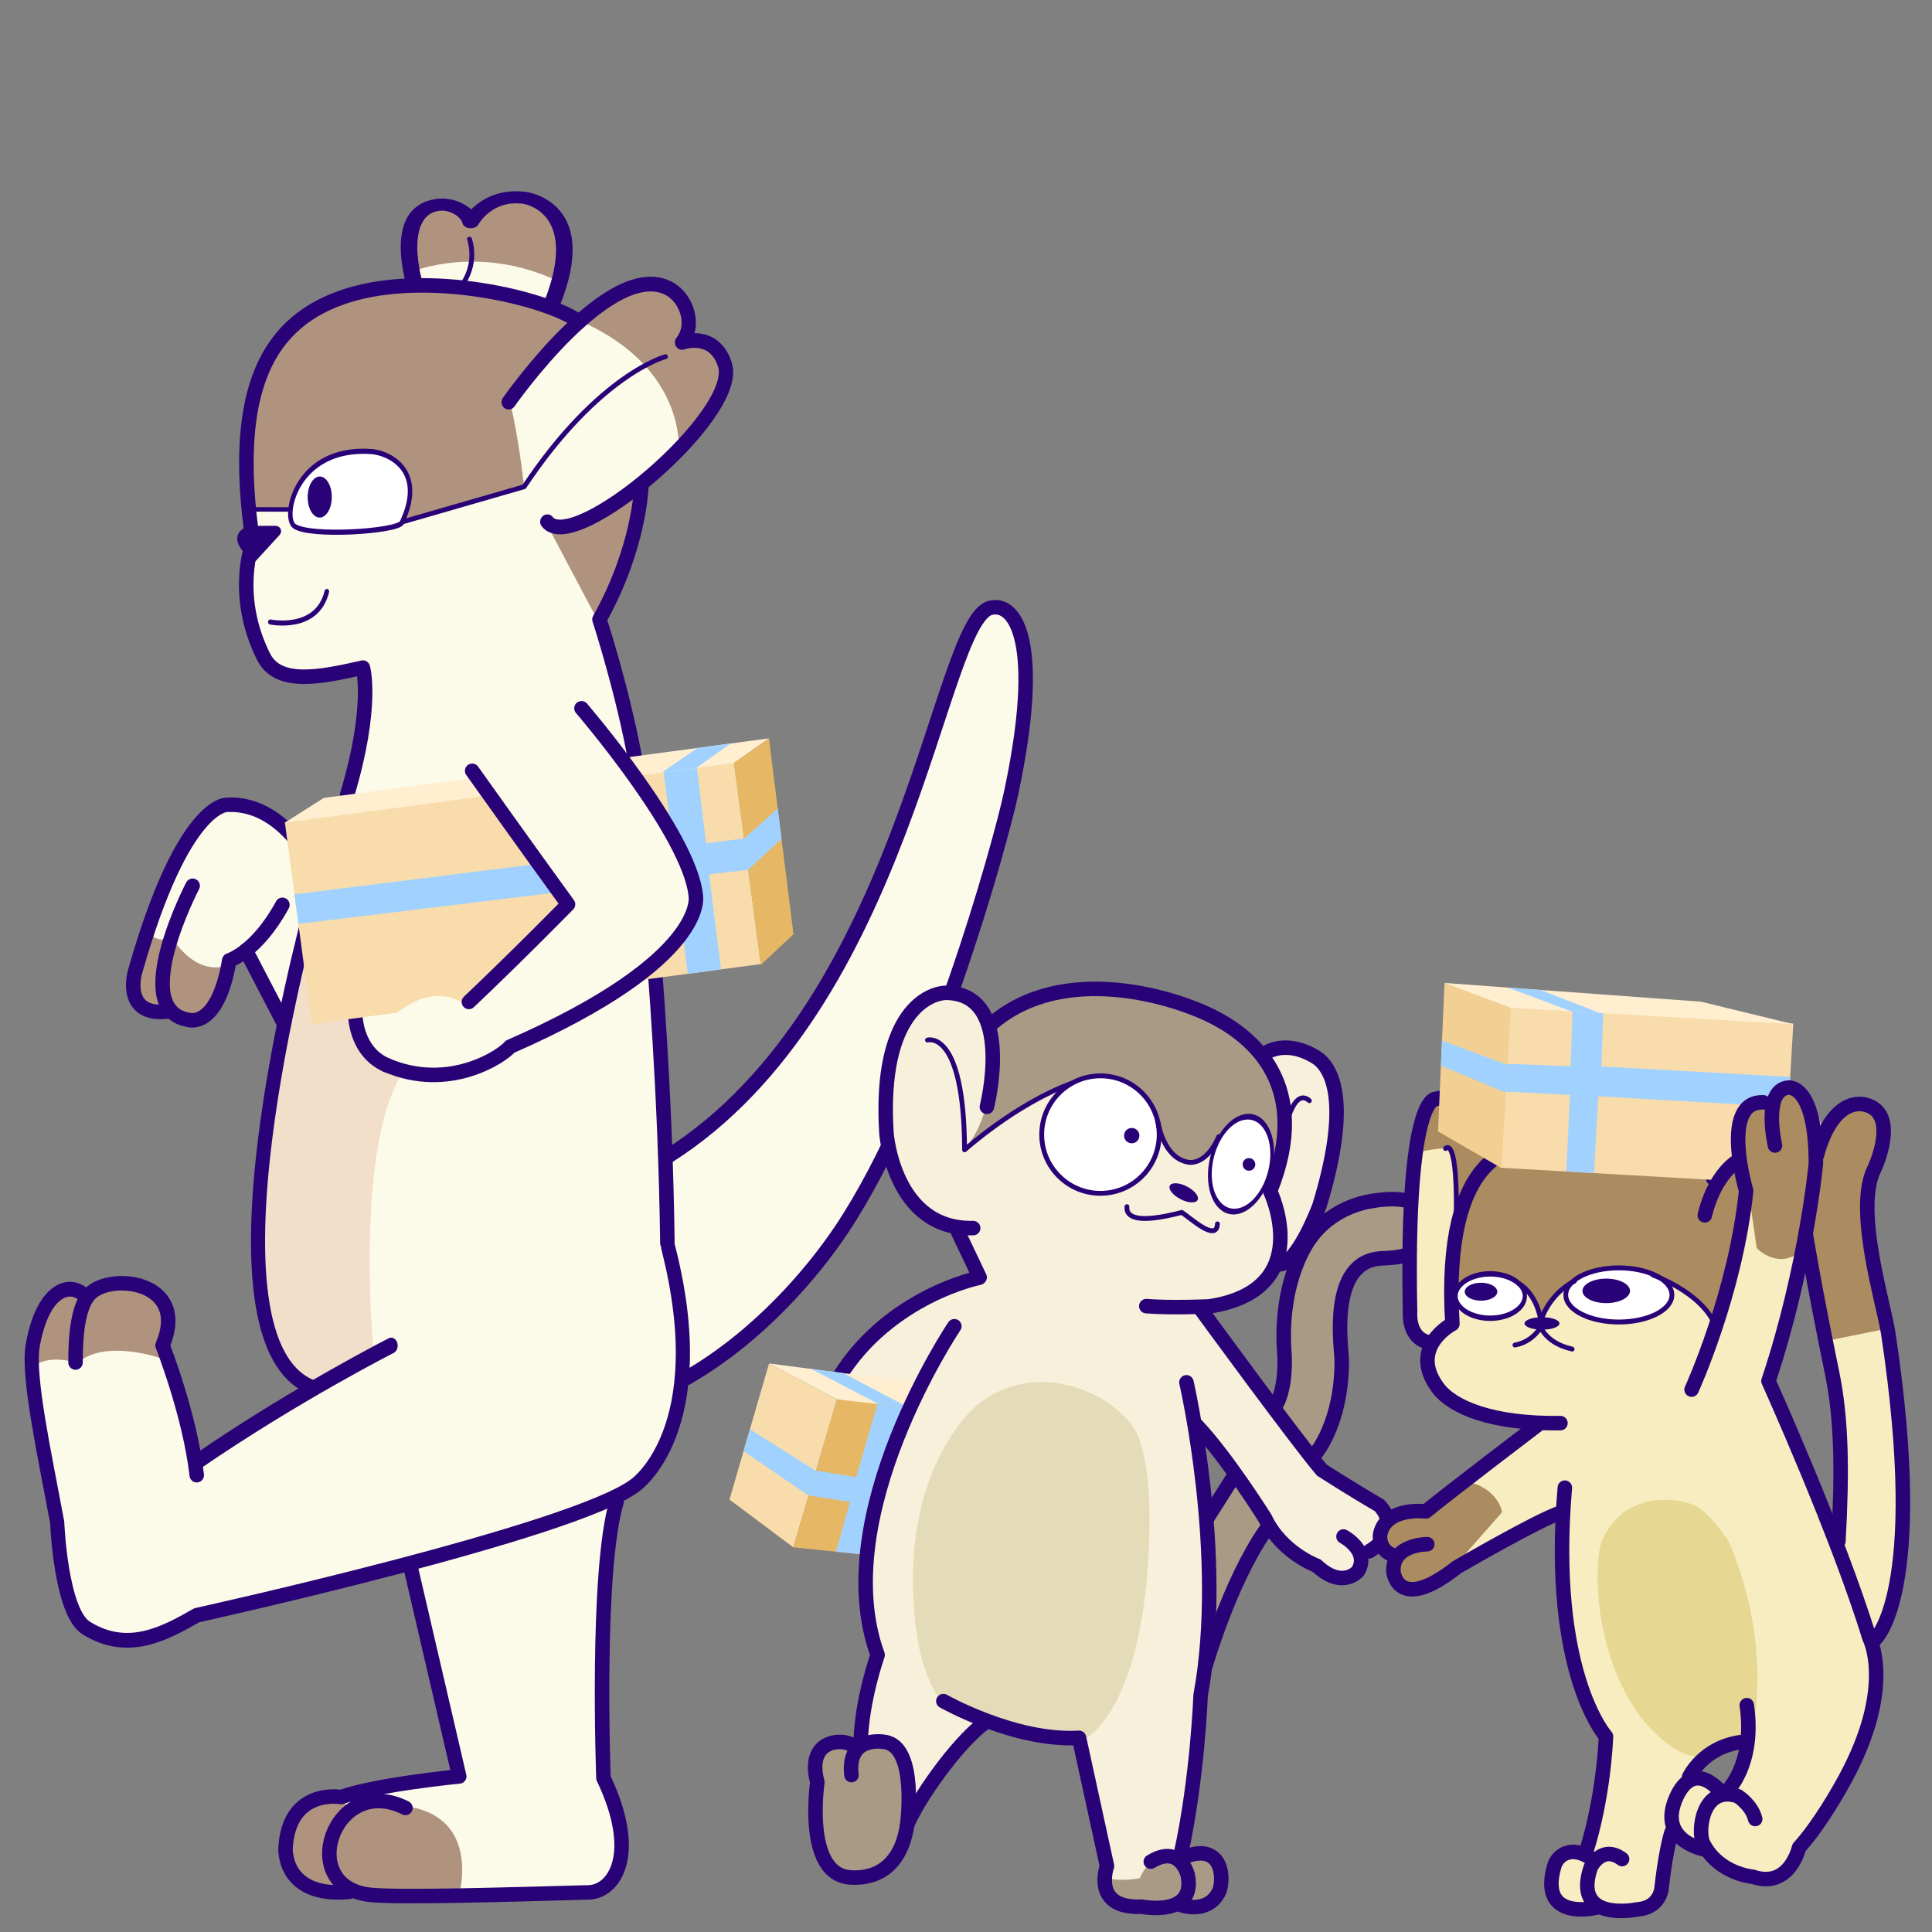 <?xml version="1.0" encoding="UTF-8" standalone="no"?>
<!DOCTYPE svg PUBLIC "-//W3C//DTD SVG 1.1//EN" "http://www.w3.org/Graphics/SVG/1.1/DTD/svg11.dtd">
<svg width="100%" height="100%" viewBox="0 0 400 400" version="1.1" xmlns="http://www.w3.org/2000/svg" xmlns:xlink="http://www.w3.org/1999/xlink" xml:space="preserve" xmlns:serif="http://www.serif.com/" style="fill-rule:evenodd;clip-rule:evenodd;stroke-linecap:round;stroke-linejoin:round;stroke-miterlimit:1.5;">
    <rect x="0" y="0" width="400" height="400" fill="#808080" stroke="none"/>
    <g transform="matrix(1.084,0,0,1.084,-17.133,-30.326)">
        <path d="M120.879,86.273C120.879,86.273 130.404,69.047 115.588,65.67C115.588,65.67 110.093,66.035 105.925,69.757C105.925,69.757 101.181,64.658 94.954,68.871C94.954,68.871 93.115,72.684 94.649,82.484C94.649,82.484 64.738,77.817 62.865,114.282C62.865,114.282 63.407,129.211 63.722,132.907C63.722,132.907 60.58,154.663 71.436,157.27L85.016,155.426C85.016,155.426 84.919,183.806 78.231,196.39C78.231,196.39 67.304,178.406 58.011,182.756C58.011,182.756 49.98,184.136 41.25,213.647C41.25,213.647 38.549,223.218 48.362,220.83C48.362,220.83 54.698,227.817 57.617,217.699C58.965,213.026 60.542,211.105 62.451,209.684C62.451,209.684 67.968,218.901 69.999,222.473C70.216,222.854 69.999,222.473 69.999,222.473C69.999,222.473 56.251,286.014 74.972,293.344L53.382,307.221C53.382,307.221 50.192,296.616 47.271,285.008C50.574,281.197 44.731,268.078 32.696,275.974C32.696,275.974 24.872,270.597 21.857,283.295C21.857,283.295 22.077,301.802 26.5,318.789C26.5,318.789 23.878,353.428 53.382,336.491C53.382,336.491 67.319,333.583 94.339,327.49L103.517,367.372C103.517,367.372 89.135,368.354 81.982,370.723C71.805,368.889 61.689,389.812 82.602,389.415L129.458,389.415C129.458,389.415 139.873,388.871 131.092,368.021C131.092,368.021 130.06,326.831 132.975,313.49C132.975,313.49 144.786,310.285 146.223,291.403C146.223,291.403 186.822,282.39 211.043,170.181C211.043,170.181 215.14,141.813 204.646,143.692C204.646,143.692 200.103,145.688 194.005,167.387C194.005,167.387 177.443,232.104 142.966,247.865C142.966,247.865 142.88,192.864 136.026,169.12L130.005,146.473C130.005,146.473 136.099,141.167 138.298,120.943C138.298,120.943 154.372,108.771 154.541,97.618C154.541,97.618 150.984,91.676 146.198,92.979C146.198,92.979 149.944,85.219 141.175,82.235C141.175,82.235 133.788,81.73 126.023,89.415C126.023,89.415 125.12,87.166 120.879,86.273Z" style="fill:rgb(252,251,233);"/>
        <path d="M87.138,285.861C87.138,285.861 83.341,246.523 93.065,232.255C93.065,232.255 79.279,227.046 82.289,215.403C82.289,215.403 75.853,208.849 72.68,211.264C72.68,211.264 58.396,262.208 66.823,282.45C66.823,282.45 70.991,291.427 75.796,292.753L87.138,285.861Z" style="fill:rgb(242,222,201);"/>
        <path d="M62.505,125.193C62.505,125.193 61.027,99.084 72.838,89.314C72.838,89.314 89.271,75.412 126.561,89.068C126.561,89.068 115.943,100.743 113.013,104.007C113.013,104.007 114.609,109.541 115.912,120.943C115.912,120.943 99.629,125.658 92.753,127.56C92.753,127.56 94.906,112.808 82.132,114.547C82.132,114.547 73.82,116.231 71.29,124.997L62.505,125.193Z" style="fill:rgb(176,147,127);"/>
        <path d="M138.297,120.943C138.297,120.943 125.878,131.103 120.522,128.63L130.286,147.073C130.286,147.073 138.422,131.008 138.297,120.943Z" style="fill:rgb(176,147,127);"/>
        <g transform="matrix(0.922,0,0,0.922,15.804,27.974)">
            <path d="M85.443,56.255C85.443,56.255 99.243,50.506 115.565,58.236C115.565,58.236 120.096,42.6 108.522,40.864C108.522,40.864 100.736,40.718 97.408,45.486C97.408,45.486 83.464,33.354 85.443,56.255Z" style="fill:rgb(176,147,127);"/>
        </g>
        <g transform="matrix(0.922,0,0,0.922,15.804,27.974)">
            <path d="M120.266,66.546C120.266,66.546 136.867,50.394 141.642,63.128C141.642,63.128 143.042,69.379 141.336,71.011C141.336,71.011 156.126,68.082 146.759,85.931C146.759,85.931 143.339,91.261 140.61,93.323C140.61,93.323 142.212,76.168 120.266,66.546Z" style="fill:rgb(176,147,127);"/>
        </g>
        <g transform="matrix(0.922,0,0,0.922,15.804,27.974)">
            <path d="M34.308,281.695C34.308,281.695 22.039,277.039 16.036,282.361C16.036,282.361 9.834,280.211 6.561,283.401C6.561,283.401 6.38,263.027 17.551,268.45C17.551,268.45 37.06,257.898 33.694,278.474L34.308,281.695Z" style="fill:rgb(176,147,127);"/>
        </g>
        <g transform="matrix(0.922,0,0,0.922,15.804,27.974)">
            <path d="M70.101,372.785C70.101,372.785 61.892,368.463 59.116,380.585C59.116,380.585 55.884,393.622 72.657,391.822C72.657,391.822 87.008,395.143 95.085,392.582C95.085,392.582 101.751,369.756 72.932,374.574L70.101,372.785Z" style="fill:rgb(176,147,127);"/>
        </g>
        <g transform="matrix(0.922,0,0,0.922,15.804,27.974)">
            <path d="M30.496,192.515C30.496,192.515 32.123,195.961 35.501,194.032C35.501,194.032 40.071,202.291 47.156,200C47.156,200 46.029,212.636 38.89,211.263C38.89,211.263 34.186,210.756 33.66,209.527C33.66,209.527 23.083,210.575 30.496,192.515Z" style="fill:rgb(176,147,127);"/>
        </g>
        <g transform="matrix(1,0,0,1,-6.121,2.062)">
            <path d="M59.503,307.669C58.206,296.155 52.976,282.885 52.976,282.885C58.204,270.465 42.883,268.918 39.034,273.098C37.128,275.169 36.342,279.549 36.352,286.148" style="fill:none;stroke:rgb(41,2,119);stroke-width:2.77px;"/>
        </g>
        <g transform="matrix(1,0,0,1,-14.418,-1.327)">
            <path d="M155.077,211.733C155.077,211.733 157.321,237.391 157.694,266.744" style="fill:none;stroke:rgb(41,2,119);stroke-width:2.77px;"/>
        </g>
        <g transform="matrix(1,0,0,1,-14.418,-1.327)">
            <path d="M140.85,90.728C134.559,86.242 112.192,80.853 96.618,85.752C81.519,90.501 74.195,103.429 78.506,132.794C78.506,132.794 74.606,142.838 80.559,154.726C83.359,160.317 91.411,158.649 99.535,156.812C99.535,156.812 101.627,164.12 96.531,181.099" style="fill:none;stroke:rgb(41,2,119);stroke-width:2.77px;"/>
        </g>
        <g transform="matrix(1.226,0,0,0.893,-61.358,5.048)">
            <path d="M127.53,86.429C127.53,86.429 124.02,70.91 131.082,69.503C133.445,69.032 135.852,71.034 136.27,73.208C136.27,73.208 138.653,67.031 144.552,67.968C144.552,67.968 155.123,69.581 148.887,90.792" style="fill:none;stroke:rgb(41,2,119);stroke-width:2.58px;"/>
        </g>
        <g transform="matrix(0.97,0,0,1,-10.543,-1.327)">
            <path d="M127.323,106.115C127.323,106.115 147.579,77.938 159.183,84.574C162.154,86.273 164.288,91.176 161.452,94.703C161.452,94.703 167.741,92.476 169.9,98.945C173.087,108.489 140.168,135.457 134.929,128.958" style="fill:none;stroke:rgb(41,2,119);stroke-width:2.81px;"/>
        </g>
        <g transform="matrix(1,0,0,1,-14.418,-1.327)">
            <path d="M152.716,122.27C152.716,122.27 152.38,133.974 144.722,147.607C144.722,147.607 149.186,161.221 151.635,174.877" style="fill:none;stroke:rgb(41,2,119);stroke-width:2.77px;"/>
        </g>
        <g transform="matrix(1,0,0,1.054,-14.418,-11.984)">
            <path d="M90.578,199.198C90.578,199.198 66.452,279.485 89.43,289.162" style="fill:none;stroke:rgb(41,2,119);stroke-width:2.69px;"/>
        </g>
        <g transform="matrix(1,0,0,1,-14.418,-1.327)">
            <path d="M91.777,198.028C91.777,198.028 85.681,182.373 73.593,183.022C73.593,183.022 65.242,182.366 56.039,214.821C55.239,217.641 55.041,223.67 62.854,222.411" style="fill:none;stroke:rgb(41,2,119);stroke-width:2.77px;"/>
        </g>
        <g transform="matrix(1,0,0,1,-14.418,-1.327)">
            <path d="M67.017,198.483C67.017,198.483 54.687,222.112 66.156,224.076C66.156,224.076 71.744,226.08 74.012,212.736C74.012,212.736 79.302,211.077 84.161,202.123" style="fill:none;stroke:rgb(41,2,119);stroke-width:2.77px;"/>
        </g>
        <g transform="matrix(1,0,0,1,-14.418,-1.327)">
            <path d="M77.192,210.842L84.296,224.499" style="fill:none;stroke:rgb(41,2,119);stroke-width:2.77px;"/>
        </g>
        <path d="M83.645,221.486C83.645,221.486 83.534,228.778 89.647,231.417" style="fill:none;stroke:rgb(41,2,119);stroke-width:2.77px;"/>
        <g transform="matrix(1.084,-0.129,0.15,1.256,-45.608,0.226)">
            <path d="M93.046,111.642C91.121,110.043 94.981,99.672 108.043,101.858C110.773,102.314 117.302,105.493 111.82,113.054C110.92,114.296 95.397,113.596 93.046,111.642Z" style="fill:white;stroke:rgb(41,2,119);stroke-width:0.78px;"/>
        </g>
        <g transform="matrix(1.619,0.136,-0.031,0.956,-83.894,8.052)">
            <ellipse cx="101.325" cy="105.731" rx="1.42" ry="4.098" style="fill:rgb(41,2,119);"/>
        </g>
        <g transform="matrix(-1.577,-0.54,0.588,-1.717,151.43,397.16)">
            <path d="M100.188,121.094C100.226,121.014 100.325,120.975 100.414,121.005C104.143,122.184 103.177,123.775 102.211,124.36C102.171,124.384 102.128,124.404 102.082,124.418C101.779,124.514 100.395,124.949 99.322,125.287C99.091,125.359 98.835,125.3 98.67,125.135C98.505,124.97 98.461,124.731 98.558,124.526C99.126,123.332 99.953,121.59 100.188,121.094Z" style="fill:rgb(41,2,119);"/>
        </g>
        <g transform="matrix(1,0,0,1,-14.279,1.113)">
            <path d="M119.752,72.536C119.752,72.536 121.294,76.548 118.68,80.777" style="fill:none;stroke:rgb(41,2,119);stroke-width:0.92px;"/>
        </g>
        <g transform="matrix(1,0,0,1,-14.418,-1.327)">
            <path d="M157.33,97.421C157.33,97.421 144.656,100.746 130.33,122.27L107.171,128.958" style="fill:none;stroke:rgb(41,2,119);stroke-width:0.92px;"/>
        </g>
        <g transform="matrix(0.903,0,0,1,-6.162,15.016)">
            <path d="M81.512,131.755C81.512,131.755 91.408,133.638 93.458,125.931" style="fill:none;stroke:rgb(41,2,119);stroke-width:0.97px;"/>
        </g>
        <g transform="matrix(1.048,0.07,0.055,1.017,-30.077,4.239)">
            <path d="M90.656,112.778L83.529,113.259" style="fill:none;stroke:rgb(41,2,119);stroke-width:0.84px;"/>
        </g>
        <g transform="matrix(0.771,-0.103,0.132,0.991,-15.252,10.82)">
            <rect x="79.342" y="184.028" width="111.25" height="38.895" style="fill:rgb(248,220,171);"/>
            <clipPath id="_clip1">
                <rect x="79.342" y="184.028" width="111.25" height="38.895"/>
            </clipPath>
            <g clip-path="url(#_clip1)">
                <g transform="matrix(1.175,0.122,-0.156,0.914,36.666,21.098)">
                    <path d="M58.743,185.607L139.375,175.532L137.393,159.826L145.8,154.046L152.501,153.211L144.301,159.032L146.19,174.775L154.082,173.759L162.213,166.522L162.888,172.866L154.87,180.279L146.81,181.196L149.506,202.686L142.577,203.516L140.024,181.932L59.598,191.71L58.743,185.607Z" style="fill:rgb(161,210,255);"/>
                </g>
            </g>
        </g>
        <g transform="matrix(1,0,0,1,-14.418,-1.327)">
            <path d="M84.609,186.434L92.061,181.706L177.092,170.328L170.399,175.027L84.609,186.434Z" style="fill:rgb(255,238,208);"/>
            <clipPath id="_clip2">
                <path d="M84.609,186.434L92.061,181.706L177.092,170.328L170.399,175.027L84.609,186.434Z"/>
            </clipPath>
            <g clip-path="url(#_clip2)">
                <g transform="matrix(0.922,0,5.1207e-17,0.922,30.222,29.301)">
                    <path d="M58.743,185.607L139.375,175.532L137.393,159.826L145.8,154.046L152.501,153.211L144.301,159.032L146.19,174.775L154.082,173.759L162.213,166.522L162.888,172.866L154.87,180.279L146.81,181.196L149.506,202.686L142.577,203.516L140.024,181.932L59.598,191.71L58.743,185.607Z" style="fill:rgb(161,210,255);"/>
                </g>
            </g>
        </g>
        <path d="M161.108,212.255L167.358,206.414L162.674,169.001L155.982,173.7L161.108,212.255Z" style="fill:rgb(230,183,101);"/>
        <clipPath id="_clip3">
            <path d="M161.108,212.255L167.358,206.414L162.674,169.001L155.982,173.7L161.108,212.255Z"/>
        </clipPath>
        <g clip-path="url(#_clip3)">
            <g transform="matrix(0.922,0,2.56035e-17,0.922,15.804,27.974)">
                <path d="M58.743,185.607L139.375,175.532L137.393,159.826L145.8,154.046L152.501,153.211L144.301,159.032L146.19,174.775L154.082,173.759L162.213,166.522L162.888,172.866L154.87,180.279L146.81,181.196L149.506,202.686L142.577,203.516L140.024,181.932L59.598,191.71L58.743,185.607Z" style="fill:rgb(161,210,255);"/>
            </g>
        </g>
        <path d="M106.356,173.791L124.387,198.812L104.218,219.672L113.903,227.436C113.903,227.436 151.619,210.668 148.735,196.105C148.735,196.105 134.848,169.274 121.971,161.267L106.356,173.791Z" style="fill:rgb(252,251,233);"/>
        <g transform="matrix(0.994,0,0,1.004,0.67,-1.051)">
            <path d="M91.534,221.533C95.618,218.49 99.727,217.257 104.218,219.672L114.552,226.647C114.552,226.647 99.007,236.094 93.26,230.82C89.38,227.259 88.209,224.011 91.534,221.533Z" style="fill:rgb(252,251,233);"/>
        </g>
        <g transform="matrix(1,0,0,1,-14.418,-1.327)">
            <path d="M120.406,176.523C120.406,176.523 131.623,192.292 138.712,202.028C138.712,202.028 129.135,211.807 119.779,220.666" style="fill:none;stroke:rgb(41,2,119);stroke-width:2.77px;"/>
        </g>
        <g transform="matrix(1,0,0,1,-14.418,-1.327)">
            <path d="M141.283,164.583C141.283,164.583 161.968,188.617 163.112,200.352C163.112,200.352 165.806,212.488 127.639,229.216C126.272,230.921 116.071,237.941 103.96,232.696" style="fill:none;stroke:rgb(41,2,119);stroke-width:2.77px;"/>
        </g>
        <g transform="matrix(0.875,0,0,1.071,-0.226,-17.294)">
            <path d="M103.707,282.236C103.707,282.236 82.819,290.901 61.299,302.975" style="fill:none;stroke:rgb(41,2,119);stroke-width:2.83px;"/>
        </g>
        <g transform="matrix(0.96,0,0,1,-7.989,3.235)">
            <path d="M41.577,272.229C39.041,269.543 33.34,270.507 31.287,281.772C30.233,287.555 33.688,302.701 36.164,315.51C36.164,315.51 36.859,332.639 41.935,335.682C50.295,340.694 57.749,336.624 63.933,333.25C63.933,333.25 139.071,317.336 151.211,308.383C151.211,308.383 166.994,297.83 157.742,263.047" style="fill:none;stroke:rgb(41,2,119);stroke-width:2.82px;"/>
        </g>
        <g transform="matrix(1,0,0,1,-14.418,-1.327)">
            <path d="M108.631,328.552L117.934,368.59C117.934,368.59 102.192,370.118 95.38,372.534C95.38,372.534 85.48,370.732 84.76,382.186C84.76,382.186 84.093,391.809 96.9,390.644" style="fill:none;stroke:rgb(41,2,119);stroke-width:2.77px;"/>
        </g>
        <g transform="matrix(1,0,0,1,-14.418,-1.327)">
            <path d="M107.655,374.613C94.019,367.747 86.45,389.818 101.066,391.221C107.006,391.791 127.789,391.133 142.655,390.742C147.586,390.612 152.424,383.406 145.482,368.9C145.482,368.9 144.001,329.494 147.983,316.157" style="fill:none;stroke:rgb(41,2,119);stroke-width:2.77px;"/>
        </g>
        <g transform="matrix(1,0,0,1,-14.418,-1.327)">
            <path d="M157.766,250.179C203.344,221.357 209.462,148.006 219.364,145.409C224.217,144.137 229.516,152.033 223.295,180.996C221.246,190.538 208.021,238.559 191.005,264.064C185.455,272.381 175.213,284.513 161.326,292.508" style="fill:none;stroke:rgb(41,2,119);stroke-width:2.77px;"/>
        </g>
    </g>
    <g transform="matrix(1.084,0,0,1.084,-17.133,-30.326)">
        <path d="M246.547,342.693C246.265,346.174 245.919,348.928 245.919,348.928C246.19,355.922 242.053,381.408 242.053,381.408C251.122,380.149 249.046,389.093 249.046,389.093C248.282,394.722 240.138,391.478 240.138,391.478C222.763,395.418 227.105,384.829 227.105,384.829L221.584,359.951C212.486,361.231 203.683,356.248 203.683,356.248C200.209,359.603 189.381,372.633 189.381,372.633C187.711,387.567 181.091,386.862 181.091,386.862C169.238,388.607 171.352,367.304 171.352,367.304C170.901,359.066 180.199,361.532 180.199,361.532C180.809,351.154 183.198,342.803 183.198,342.803C181.329,338.333 180.676,331.531 180.676,331.531C181.507,318.277 175.41,291.295 175.41,291.295C182.666,277.353 201.651,271.739 201.651,271.739L198.078,262.542C174.65,253.266 188.166,221.222 192.261,218.943C200.947,214.109 205.296,223.233 205.296,223.233C230.066,205.531 257.654,228.627 257.654,228.627C274.757,225.115 271.148,243.917 271.148,243.917C269.459,267.293 260.855,267.678 260.855,267.678C258.532,276.855 246.482,277.4 246.482,277.4C247.794,281.834 254.039,290.739 259.469,297.947C260.229,296.147 260.833,294.348 261.198,292.615C261.198,292.615 260.118,273.755 264.572,266.303C264.572,266.303 281.841,246.513 288.966,261.9C288.966,261.9 289.949,268.878 276.804,268.228C276.804,268.228 269.146,269.664 272.91,290.652C272.91,290.652 272.602,297.573 267.153,307.797C267.709,308.486 268.025,308.871 268.025,308.871C271.708,309.706 280.741,316.415 280.741,316.415C281.554,323.377 276.404,324.277 276.404,324.277C277.486,327.854 274.066,329.517 274.066,329.517C270.832,331.316 261.802,323.175 258.767,320.296C257.728,321.573 256.612,322.872 255.414,324.189C255.414,324.189 250.971,330.375 246.547,342.693ZM252.226,310.431C248.411,305.422 244.465,301.526 244.465,301.526C245.723,307.885 246.835,332.724 246.885,333.849C247.065,327.684 247.141,320.145 246.561,317.669C246.561,317.669 249.177,314.713 252.226,310.431Z" style="fill:rgb(247,241,219);"/>
        <path d="M195.986,353.23C195.986,353.23 213.221,362.333 222.506,360.438C222.506,360.438 231.786,356.688 234.598,331.98C235.352,325.352 236.351,309.964 233.163,302.29C230.181,295.111 215.371,287.217 203.541,295.468C199.372,298.375 186.773,312.418 191.026,340.882C191.558,344.446 193.24,350.455 195.986,353.23Z" style="fill:rgb(228,219,184);"/>
        <path d="M205.138,223.558C205.138,223.558 207.195,239.469 199.922,247.579C199.922,247.579 215.879,234.764 224.91,233.309C224.91,233.309 235.583,232.417 237.601,245.104C237.601,245.104 239.527,250.469 243.236,249.992C243.236,249.992 247.347,248.992 249.434,244.035C249.434,244.035 253,239.532 256.159,241.932C256.159,241.932 259.695,246.032 258.354,253.24C258.354,253.24 266.662,241.824 256.037,228.055C256.037,228.055 228.985,206.126 205.138,223.558Z" style="fill:rgb(170,154,133);"/>
        <g transform="matrix(0.922,0,0,0.922,15.804,27.974)">
            <path d="M292.164,248.284C292.164,248.284 271.66,244.766 266.288,265.957C266.288,265.957 265.46,277.021 266.009,283.767C266.009,283.767 265.549,288.788 264.173,290.937L272.082,302.059C276.01,297.482 279.891,282.5 277.018,273.588C276.954,273.389 276.022,259.936 291.084,260.626L292.164,248.284Z" style="fill:rgb(170,154,133);"/>
        </g>
        <g transform="matrix(0.922,0,0,0.922,15.804,27.974)">
            <path d="M255.559,306.24L249.803,313.47L250.502,339.848L262.512,316.088L255.559,306.24Z" style="fill:rgb(170,154,133);"/>
        </g>
        <g transform="matrix(0.922,0,0,0.922,15.804,27.974)">
            <path d="M176.502,362.753C176.502,362.753 166.742,356.632 168.9,368.667C170.166,375.725 165.774,389.267 178.957,389.005C178.957,389.005 187.313,391.168 187.837,370.459C187.837,370.459 185.51,355.274 176.502,362.753Z" style="fill:rgb(170,154,133);"/>
        </g>
        <g transform="matrix(0.922,0,0,0.922,15.804,27.974)">
            <path d="M229.098,389.069C229.098,389.069 232.184,389.846 236.106,389.069C236.106,389.069 238.663,382.931 242.839,384.872C242.839,384.872 247.4,381.991 251.006,384.477C251.006,384.477 257.245,397.752 245.241,395.13C245.241,395.13 236.615,397.613 229.877,393.344L229.098,389.069Z" style="fill:rgb(170,154,133);"/>
        </g>
        <g transform="matrix(1,0,0,1,-14.418,-1.327)">
            <path d="M286.825,322.77C286.825,322.77 291.884,325.46 289.61,329.36C289.61,329.36 286.682,332.972 281.698,328.341C281.698,328.341 274.946,325.845 271.839,319.265C271.839,319.265 264.634,307.741 258.765,301.526" style="fill:none;stroke:rgb(41,2,119);stroke-width:2.77px;"/>
        </g>
        <g transform="matrix(1,0,0,1,-14.418,-1.327)">
            <path d="M203.495,377.819C205.492,373.009 212.733,362.527 218.241,358.384" style="fill:none;stroke:rgb(41,2,119);stroke-width:2.77px;"/>
        </g>
        <g transform="matrix(1,0,0,1,-14.418,-1.327)">
            <path d="M256.829,293.319C256.829,293.319 264.455,326.419 259.533,353.111C259.533,353.111 258.964,368.856 255.769,383.427" style="fill:none;stroke:rgb(41,2,119);stroke-width:2.77px;"/>
        </g>
        <g transform="matrix(1,0,0,1,-14.418,-1.327)">
            <path d="M271.579,230.633C271.579,230.633 275.502,227.515 281.515,231.2C284.719,233.163 288.258,239.894 282.226,259.625C282.226,259.625 277.793,271.523 274.19,270.765" style="fill:none;stroke:rgb(41,2,119);stroke-width:2.77px;"/>
        </g>
        <g transform="matrix(1,0,0,1,-14.418,-1.327)">
            <path d="M281.528,306.884C281.528,306.884 286.53,301.043 286.489,289.166C286.481,286.788 283.763,270.152 294.102,269.644C296.978,269.502 303.347,269.446 302.88,262.79C302.617,259.026 298.642,257.422 291.396,258.851C288.451,259.432 283.534,261.367 280.392,265.939C280.392,265.939 274.402,273.621 275.553,288.077C275.553,288.077 276.014,294.555 273.715,298.061" style="fill:none;stroke:rgb(41,2,119);stroke-width:2.77px;"/>
        </g>
        <g transform="matrix(1,0,0,1,-14.418,-1.327)">
            <path d="M219.556,224.901C233.322,212.966 254.898,219.739 262.521,223.815C269.267,227.422 280.981,236.525 272.82,256.796C272.82,256.796 281.814,275.657 261.2,278.82C261.2,278.82 253.987,279.157 249.165,278.769" style="fill:none;stroke:rgb(41,2,119);stroke-width:2.77px;"/>
        </g>
        <g transform="matrix(1,0,0,1,-14.418,-1.327)">
            <path d="M218.716,240.706C218.716,240.706 224.145,219.277 211.119,218.927C207.994,218.843 198.061,222.244 199.531,245.727C199.531,245.727 200.886,264.212 216.092,263.864" style="fill:none;stroke:rgb(41,2,119);stroke-width:2.77px;"/>
        </g>
        <g transform="matrix(1,0,0,1,-14.418,-1.327)">
            <path d="M213.214,264.621L217.327,273.262" style="fill:none;stroke:rgb(41,2,119);stroke-width:2.77px;"/>
        </g>
        <g transform="matrix(1,0,0,1,-14.418,-1.327)">
            <path d="M210.402,354.206C210.402,354.206 224.084,361.974 236.31,361.221L241.655,385.73C241.655,385.73 238.662,393.905 248.275,393.469C248.275,393.469 258.712,395.577 257.075,387.415C257.075,387.415 255.63,381.461 250.022,384.874" style="fill:none;stroke:rgb(41,2,119);stroke-width:2.77px;"/>
        </g>
        <g transform="matrix(1,0,0,1,-14.418,-1.327)">
            <path d="M193.656,363.359C193.099,361.265 183.838,360.451 186.337,369.703C186.337,369.703 183.75,387.08 192.457,387.864C194.884,388.082 201.967,388.011 203.495,377.819C203.495,377.819 205.493,362.956 199.245,362.017C199.245,362.017 191.933,360.54 192.85,368.335" style="fill:none;stroke:rgb(41,2,119);stroke-width:2.77px;"/>
        </g>
        <g transform="matrix(1,0,0,1,-14.418,-1.327)">
            <path d="M255.702,393.133C255.702,393.133 260.726,395.015 262.974,390.772C264.047,388.748 264.059,381.074 256.592,383.909" style="fill:none;stroke:rgb(41,2,119);stroke-width:2.77px;"/>
        </g>
        <g transform="matrix(1,0,0,1,-14.418,-1.327)">
            <path d="M259.717,279.578C259.717,279.578 277.854,304.418 282.692,310.093C282.692,310.093 288.41,313.778 293.634,316.799C293.634,316.799 298.611,321.471 291.721,325.597" style="fill:none;stroke:rgb(41,2,119);stroke-width:2.77px;"/>
        </g>
        <g transform="matrix(1,0,0,1,-14.418,-1.327)">
            <path d="M260.52,347.315C260.52,347.315 265.044,331.551 271.882,321.668" style="fill:none;stroke:rgb(41,2,119);stroke-width:2.77px;"/>
        </g>
        <g transform="matrix(1,0,0,1,-14.418,-1.327)">
            <path d="M266.071,310.954L260.978,318.996" style="fill:none;stroke:rgb(41,2,119);stroke-width:2.77px;"/>
        </g>
        <g transform="matrix(1,0,0,1,-14.418,-1.327)">
            <path d="M217.211,273.359C217.211,273.359 200.097,276.795 190.497,292.304" style="fill:none;stroke:rgb(41,2,119);stroke-width:2.77px;"/>
        </g>
        <g transform="matrix(1.413,0,0,1,-100.507,-1.327)">
            <path d="M208.308,293.78L186.24,289.711L195.468,296.567L205.875,298.302L208.308,293.78Z" style="fill:rgb(255,238,208);"/>
            <clipPath id="_clip4">
                <path d="M208.308,293.78L186.24,289.711L195.468,296.567L205.875,298.302L208.308,293.78Z"/>
            </clipPath>
            <g clip-path="url(#_clip4)">
                <g transform="matrix(-0.652,-0.047,-0.033,0.921,297.382,154.497)">
                    <path d="M137.941,183.324L137.146,178.488L133.65,162.581L150.491,154.767L157.027,154.306L139.694,162.267L143.347,177.706L151.883,176.771L166.733,168.434L168.055,172.831L153.097,181.984L144.383,182.894L146.903,193.999L140.567,195.191L137.941,183.324Z" style="fill:rgb(161,210,255);"/>
                </g>
            </g>
        </g>
        <g transform="matrix(1.413,0,0,1,-100.507,-1.327)">
            <path d="M186.264,289.732L180.919,315.714L189.558,324.848L195.458,296.557L186.264,289.732Z" style="fill:rgb(248,220,171);"/>
            <clipPath id="_clip5">
                <path d="M186.264,289.732L180.919,315.714L189.558,324.848L195.458,296.557L186.264,289.732Z"/>
            </clipPath>
            <g clip-path="url(#_clip5)">
                <g transform="matrix(-0.652,-0.047,-0.033,0.921,297.382,154.497)">
                    <path d="M137.941,183.324L137.146,178.488L133.65,162.581L150.491,154.767L157.027,154.306L139.694,162.267L143.347,177.706L151.883,176.771L166.733,168.434L168.055,172.831L153.097,181.984L144.383,182.894L146.903,193.999L140.567,195.191L137.941,183.324Z" style="fill:rgb(161,210,255);"/>
                </g>
            </g>
        </g>
        <g transform="matrix(1.413,0,0,1,-100.507,-1.327)">
            <path d="M195.43,296.577L189.558,324.84L200.288,326.393C200.288,326.393 202.243,306.197 205.945,298.275L195.43,296.577Z" style="fill:rgb(230,183,101);"/>
            <clipPath id="_clip6">
                <path d="M195.43,296.577L189.558,324.84L200.288,326.393C200.288,326.393 202.243,306.197 205.945,298.275L195.43,296.577Z"/>
            </clipPath>
            <g clip-path="url(#_clip6)">
                <g transform="matrix(-0.652,-0.047,-0.033,0.921,297.382,154.497)">
                    <path d="M137.941,183.324L137.146,178.488L133.65,162.581L150.491,154.767L157.027,154.306L139.694,162.267L143.347,177.706L151.883,176.771L166.733,168.434L168.055,172.831L153.097,181.984L144.383,182.894L146.903,193.999L140.567,195.191L137.941,183.324Z" style="fill:rgb(161,210,255);"/>
                </g>
            </g>
        </g>
        <g transform="matrix(1,0,0,1,-14.418,-1.327)">
            <path d="M212.496,282.612C212.496,282.612 188.12,318.828 197.847,345.389C197.847,345.389 194.787,354.038 194.617,362.017" style="fill:none;stroke:rgb(41,2,119);stroke-width:2.77px;"/>
        </g>
        <g transform="matrix(0.433,0.108,-0.174,0.702,190.289,52.337)">
            <circle cx="242.776" cy="244.677" r="12.763" style="fill:white;stroke:rgb(41,2,119);stroke-width:1.54px;"/>
        </g>
        <g transform="matrix(0.879,0,0,0.879,12.586,29.607)">
            <circle cx="242.776" cy="244.677" r="12.763" style="fill:white;stroke:rgb(41,2,119);stroke-width:1.05px;"/>
        </g>
        <g transform="matrix(0.61,0.316,-0.38,0.732,182.966,-16.346)">
            <ellipse cx="258.648" cy="260.128" rx="4.35" ry="1.645" style="fill:rgb(41,2,119);"/>
        </g>
        <g transform="matrix(1,0,0,1,-9.408,0.19)">
            <circle cx="241.368" cy="244.687" r="1.464" style="fill:rgb(41,2,119);"/>
        </g>
        <g transform="matrix(0.825,0,0,0.825,55.223,48.506)">
            <circle cx="241.368" cy="244.687" r="1.464" style="fill:rgb(41,2,119);"/>
        </g>
        <g transform="matrix(1,0,0,1,-14.418,-1.327)">
            <path d="M275.444,245.907C275.444,245.907 277.102,236.708 280.311,239.529" style="fill:none;stroke:rgb(41,2,119);stroke-width:0.92px;"/>
        </g>
        <g transform="matrix(1,0,0,1,-14.418,-1.327)">
            <path d="M207.364,227.955C207.364,227.955 214.357,225.772 214.455,248.923C214.455,248.923 224.217,240.128 234.878,236.213" style="fill:none;stroke:rgb(41,2,119);stroke-width:0.92px;"/>
        </g>
        <g transform="matrix(1,0,0,1,-14.418,-1.327)">
            <path d="M251.422,243.697C251.422,243.697 252.332,250.288 257.002,251.25C257.002,251.25 260.407,252.287 263.013,246.395" style="fill:none;stroke:rgb(41,2,119);stroke-width:0.92px;"/>
        </g>
        <g transform="matrix(0.999,0.046,-0.046,0.999,-1.193,-13.454)">
            <path d="M244.486,260.913C244.379,262.92 246.611,264.15 255.002,261.527C256.808,262.588 261.922,266.948 261.903,263.404" style="fill:none;stroke:rgb(41,2,119);stroke-width:0.92px;"/>
        </g>
    </g>
    <g transform="matrix(1.084,0,0,1.084,-17.133,-30.326)">
        <path d="M293.359,238.418C293.359,238.418 288.901,233.131 286.482,246.151C286.482,246.151 281.85,276.819 287.69,284.471C287.69,284.471 285.6,297.632 307.861,300.225C307.861,300.225 291.26,313.202 288.754,315.929C288.754,315.929 278.625,314.148 278.932,322.319C278.932,322.319 280.434,324.396 282.567,324.348C282.567,324.348 280.428,332.908 287.798,332.018C287.798,332.018 295.317,327.95 296.654,326.535C296.654,326.535 310.114,317.412 313.747,316.714C313.747,316.714 311.063,348.236 322.604,358.777C322.604,358.777 321.131,378.656 319.02,381.86C319.02,381.86 311.039,378.844 312.949,388.522C312.949,388.522 314.067,394.75 321.358,390.885C321.358,390.885 329.312,395.799 332.893,390.105C332.893,390.105 334.85,380.051 335.662,378.038C335.662,378.038 337.144,380.269 342.585,380.523C342.585,380.523 350.816,393.118 358.459,383.873C358.459,383.873 366.34,372.736 369.994,365.996C369.994,365.996 376.548,353.328 374.027,342.456C374.027,342.456 386.365,322.768 376.144,277.734C376.144,277.734 369.301,259.285 374.484,246.301C374.484,246.301 376.472,237.342 370.426,238.882C370.426,238.882 366.435,240.52 364.094,244.64C364.094,244.64 361.918,234.182 358.13,235.603C358.13,235.603 353.907,236.235 354.665,240.644C354.665,240.644 349.12,236.235 347.639,243.656C347.639,243.656 348.242,249.568 348.049,250.091L343.764,253.699C343.764,253.699 329.461,232.927 303.991,247.097L293.359,238.418ZM349.662,359.467L339.136,365.386C339.136,365.386 344.707,369.03 345.449,369.767L349.662,359.467ZM360.625,269.66L353.483,291.041L366.283,318.814C366.283,318.814 368.515,290.566 360.625,269.66Z" style="fill:rgb(247,237,192);"/>
        <path d="M340.121,363.5C340.121,363.5 348.84,359.011 350.444,358.952C350.444,358.952 354.562,342.92 346.225,322.91C345.556,321.306 342.151,317.263 340.529,316.094C337.699,314.055 326.222,312.006 321.763,322.247C320.459,325.241 319.494,342.41 328.963,355.686C328.963,355.686 334.614,363.285 340.121,363.5Z" style="fill:rgb(230,215,147);"/>
        <g transform="matrix(0.922,0,0,0.922,15.804,27.974)">
            <path d="M375.78,238.573C375.78,238.573 381.056,226.606 386.65,228.239C386.65,228.239 394.507,229.803 387.378,245.276C387.378,245.276 386.035,262.203 391.103,275.193L378.055,277.826L373.6,257.981C373.6,257.981 375.992,242.54 375.78,238.573Z" style="fill:rgb(171,139,96);"/>
        </g>
        <g transform="matrix(0.922,0,0,0.922,15.804,27.974)">
            <path d="M303.195,306.926L295.214,312.899C295.214,312.899 281.091,313.014 287.889,322.212C287.889,322.212 289.384,336.576 302.675,322.898L311.174,313.24C310.476,309.822 306.831,307.097 303.195,306.926Z" style="fill:rgb(171,139,96);"/>
        </g>
        <path d="M309.791,279.824C309.791,279.824 308.314,270.012 298.705,271.487C298.705,271.487 296.161,271.532 293.409,274.562C293.409,274.562 293.319,263.498 293.959,258.668C293.959,258.668 294.535,246.116 291.344,247.307C291.344,247.307 286.771,247.694 285.693,248.506C285.693,248.506 285.31,237.228 292.008,237.429C292.008,237.429 297.604,236.063 302.476,248.309C302.476,248.309 322.271,234.742 343.243,253.24C343.243,253.24 346.604,250.818 347.512,250.341C347.512,250.341 350.871,252.171 349.834,258.606C349.834,258.606 344.648,277.795 343.562,280.692C343.562,280.692 336.15,270.06 324.968,270.411C324.968,270.411 313.752,270.154 309.791,279.824Z" style="fill:rgb(171,139,96);"/>
        <g transform="matrix(1,0,0,1,-14.418,-1.327)">
            <path d="M302.829,324.238C302.829,324.238 295.983,324.239 296.372,329.537C296.372,329.537 297.188,337.553 308.49,328.631C308.49,328.631 323.995,319.608 328.223,318.253" style="fill:none;stroke:rgb(41,2,119);stroke-width:2.77px;"/>
        </g>
        <g transform="matrix(1,0,0,1,-14.418,-1.327)">
            <path d="M357.428,254.36C354.746,246.969 330.999,245.581 323.594,247.477C319.789,248.452 305.64,248.759 307.623,282.158C307.623,282.158 299.081,286.617 304.867,294.39C307.597,298.059 315.148,301.312 328.262,301.116" style="fill:none;stroke:rgb(41,2,119);stroke-width:2.77px;"/>
        </g>
        <g transform="matrix(1,0,0,1,-14.418,-1.327)">
            <path d="M316.132,249.822C316.132,249.822 309.04,237.342 304.576,239.178C304.576,239.178 298.679,237.497 299.539,279.862C299.539,279.862 299.096,284.551 302.728,285.579" style="fill:none;stroke:rgb(41,2,119);stroke-width:2.77px;"/>
        </g>
        <g transform="matrix(0.593,0.034,-0.041,0.699,137.44,63.884)">
            <rect x="295.651" y="209.496" width="91.318" height="43.828" style="fill:rgb(248,220,171);"/>
            <clipPath id="_clip7">
                <rect x="295.651" y="209.496" width="91.318" height="43.828"/>
            </clipPath>
            <g clip-path="url(#_clip7)">
                <g transform="matrix(-1.536,0.196,0.231,1.303,500.415,-31.813)">
                    <path d="M94.73,182.103L139.825,175.416L138.467,164.496L154.979,156.305L161.083,155.542L144.737,163.406L146.19,174.775L159.382,173.065L173.18,166.467L173.959,171.514L160.323,178.734L146.835,180.723L149.316,198.461L143.676,199.448L141.007,181.521L95.861,188.295L94.73,182.103Z" style="fill:rgb(161,210,255);"/>
                </g>
            </g>
        </g>
        <g transform="matrix(0.922,0,0,0.922,15.804,27.974)">
            <path d="M359.59,240.816L354.296,248.294L361.089,251.58L362.322,246.23L359.59,240.816Z" style="fill:rgb(171,139,96);"/>
        </g>
        <g transform="matrix(1,0,0,1,-14.418,-1.327)">
            <path d="M355.835,261.425C355.835,261.425 357.336,253.965 362.356,250.877" style="fill:rgb(171,139,96);fill-opacity:0;stroke:rgb(41,2,119);stroke-width:2.77px;"/>
        </g>
        <g transform="matrix(0.922,0,0,0.922,15.804,27.974)">
            <path d="M366.907,228.086C366.907,228.086 355.491,224.712 362.322,247.587L363.921,258.586C363.921,258.586 368.803,263.582 373.6,258.6C373.6,258.6 380.695,214.428 366.907,228.086Z" style="fill:rgb(171,139,96);"/>
        </g>
        <g transform="matrix(1,0,0,1,-14.418,-1.327)">
            <path d="M353.31,294.714C353.31,294.714 361.699,276.418 363.728,256.731C363.728,256.731 358.629,239.522 367.028,239.847" style="fill:none;stroke:rgb(41,2,119);stroke-width:2.77px;"/>
        </g>
        <g transform="matrix(1,0,0,1,-14.418,-1.327)">
            <path d="M369.237,248.095C369.237,248.095 366.803,237.576 371.741,237.026C371.741,237.026 377.03,236.19 377.05,251.543C377.05,251.543 375.182,271.586 367.995,293.073C367.995,293.073 381.202,322.291 387.287,342.169C387.287,342.169 391.975,350.904 383.401,367.624C381.43,371.468 377.526,378.106 373.835,382.169C373.835,382.169 372.041,390.141 364.996,387.754C364.996,387.754 358.516,387.249 355.536,381.416C354.381,379.155 355.323,370.163 362.131,372.359C362.131,372.359 364.781,374.003 365.457,376.726" style="fill:none;stroke:rgb(41,2,119);stroke-width:2.77px;"/>
        </g>
        <g transform="matrix(1,0,0,1,-14.418,-1.327)">
            <path d="M356.199,382.638C356.199,382.638 346.455,381.145 350.446,372.454C351.58,369.987 354.293,366.351 359.094,371.734" style="fill:none;stroke:rgb(41,2,119);stroke-width:2.77px;"/>
        </g>
        <g transform="matrix(1,0,0,1,-14.418,-1.327)">
            <path d="M360.056,371.417C360.056,371.417 365.492,366.338 363.85,354.984" style="fill:none;stroke:rgb(41,2,119);stroke-width:2.77px;"/>
        </g>
        <g transform="matrix(1,0,0,1,-14.418,-1.327)">
            <path d="M349.493,379.218C349.493,379.218 348.515,381.941 347.622,389.483C347.622,389.483 347.664,393.631 342.919,393.992C342.919,393.992 330.343,396.64 334.075,385.897C334.075,385.897 336.211,381.525 340.035,384.375" style="fill:none;stroke:rgb(41,2,119);stroke-width:2.77px;"/>
        </g>
        <g transform="matrix(1,0,0,1,-14.418,-1.327)">
            <path d="M335.204,393.638C335.204,393.638 323.934,396.492 327.092,385.681C327.681,383.665 330.293,381.62 334.184,384.29" style="fill:none;stroke:rgb(41,2,119);stroke-width:2.77px;"/>
        </g>
        <g transform="matrix(1,0,0,1,-14.418,-1.327)">
            <path d="M352.829,368.722C352.829,368.722 355.434,363.03 362.762,362.03" style="fill:none;stroke:rgb(41,2,119);stroke-width:2.77px;"/>
        </g>
        <g transform="matrix(1,0,0,1,-14.418,-1.327)">
            <path d="M333.24,382.712C333.24,382.712 336.305,373.778 336.966,360.962C336.966,360.962 326.058,348.951 329.1,313.444" style="fill:none;stroke:rgb(41,2,119);stroke-width:2.77px;"/>
        </g>
        <g transform="matrix(1,0,0,1,-14.418,-1.327)">
            <path d="M324.102,301.315C324.102,301.315 306.207,314.927 302.572,317.977C302.572,317.977 294.896,316.992 293.816,322.386C293.816,322.386 293.437,325.213 296.071,326.247" style="fill:none;stroke:rgb(41,2,119);stroke-width:2.77px;"/>
        </g>
        <g transform="matrix(1,0,0,1,-14.418,-1.327)">
            <path d="M388.334,342.399C388.334,342.399 398.395,333.877 390.883,284.027C389.987,278.079 384.228,259.971 388.308,252.346C388.308,252.346 391.998,244.363 388.478,241.281C386.315,239.388 380.338,238.583 377.238,249.952" style="fill:none;stroke:rgb(41,2,119);stroke-width:2.77px;"/>
        </g>
        <g transform="matrix(1,0,0,1,-14.418,-1.327)">
            <path d="M375.11,264.997C375.11,264.997 376.772,275.191 380.131,291.449C381.982,300.408 382.087,310.394 381.351,323.685" style="fill:none;stroke:rgb(41,2,119);stroke-width:2.77px;"/>
        </g>
        <g transform="matrix(1.034,0,0,1.063,-30.553,-17.115)">
            <ellipse cx="343.86" cy="275.088" rx="9.802" ry="4.865" style="fill:white;stroke:rgb(41,2,119);stroke-width:0.88px;"/>
        </g>
        <g transform="matrix(0.675,0,0,0.871,68.323,35.913)">
            <ellipse cx="343.86" cy="275.088" rx="9.802" ry="4.865" style="fill:white;stroke:rgb(41,2,119);stroke-width:1.18px;"/>
        </g>
        <g transform="matrix(0.897,0,0,1.089,18.27,-26.806)">
            <ellipse cx="339.264" cy="276.707" rx="5.06" ry="2.148" style="fill:rgb(41,2,119);"/>
        </g>
        <g transform="matrix(0.614,0,0,0.798,90.365,53.876)">
            <ellipse cx="339.264" cy="276.707" rx="5.06" ry="2.148" style="fill:rgb(41,2,119);"/>
        </g>
        <g transform="matrix(0.659,0,0,0.555,86.744,127.175)">
            <ellipse cx="339.264" cy="276.707" rx="5.06" ry="2.148" style="fill:rgb(41,2,119);"/>
        </g>
        <g transform="matrix(0.978,0,0,0.973,-7.355,6.406)">
            <path d="M320.31,274.119C320.31,274.119 323.685,275.9 324.612,281.41C324.612,281.41 325.964,276.379 331.131,273.65" style="fill:none;stroke:rgb(41,2,119);stroke-width:0.95px;"/>
        </g>
        <g transform="matrix(1,0,0,1,-14.418,-1.327)">
            <path d="M319.572,286.204C321.627,285.825 323.242,284.675 324.484,282.873C325.575,284.883 327.529,286.286 330.498,286.974" style="fill:none;stroke:rgb(41,2,119);stroke-width:0.92px;"/>
        </g>
        <g transform="matrix(1,0,0,1,-14.418,-1.327)">
            <path d="M345.959,272.846C345.959,272.846 355.238,276.125 357.775,282.348" style="fill:none;stroke:rgb(41,2,119);stroke-width:0.92px;"/>
        </g>
        <path d="M291.895,247.338C291.895,247.338 294.354,244.314 293.91,262.203" style="fill:none;stroke:rgb(41,2,119);stroke-width:0.92px;"/>
        <g transform="matrix(0.739,0,0,1,69.434,-1.279)">
            <path d="M300.771,216.989L299.089,245.349L315.487,252.361L317.903,221.738L300.771,216.989Z" style="fill:rgb(242,207,146);"/>
            <clipPath id="_clip8">
                <path d="M300.771,216.989L299.089,245.349L315.487,252.361L317.903,221.738L300.771,216.989Z"/>
            </clipPath>
            <g clip-path="url(#_clip8)">
                <g transform="matrix(-1.244,0.084,0.114,0.919,495.563,60.198)">
                    <path d="M94.73,182.103L139.825,175.416L138.467,164.496L154.979,156.305L161.083,155.542L144.737,163.406L146.19,174.775L159.382,173.065L173.18,166.467L173.959,171.514L160.323,178.734L146.835,180.723L149.316,198.461L143.676,199.448L141.007,181.521L95.861,188.295L94.73,182.103Z" style="fill:rgb(161,210,255);"/>
                </g>
            </g>
        </g>
        <g transform="matrix(1,0,0,1,-14.418,-1.327)">
            <path d="M306.037,217.037L355.115,220.621L372.848,224.937L318.696,221.789L306.037,217.037Z" style="fill:rgb(255,238,208);"/>
            <clipPath id="_clip9">
                <path d="M306.037,217.037L355.115,220.621L372.848,224.937L318.696,221.789L306.037,217.037Z"/>
            </clipPath>
            <g clip-path="url(#_clip9)">
                <g transform="matrix(-0.919,0.084,0.084,0.919,449.934,60.246)">
                    <path d="M94.73,182.103L139.825,175.416L138.467,164.496L154.979,156.305L161.083,155.542L144.737,163.406L146.19,174.775L159.382,173.065L173.18,166.467L173.959,171.514L160.323,178.734L146.835,180.723L149.316,198.461L143.676,199.448L141.007,181.521L95.861,188.295L94.73,182.103Z" style="fill:rgb(161,210,255);"/>
                </g>
            </g>
        </g>
    </g>
</svg>
